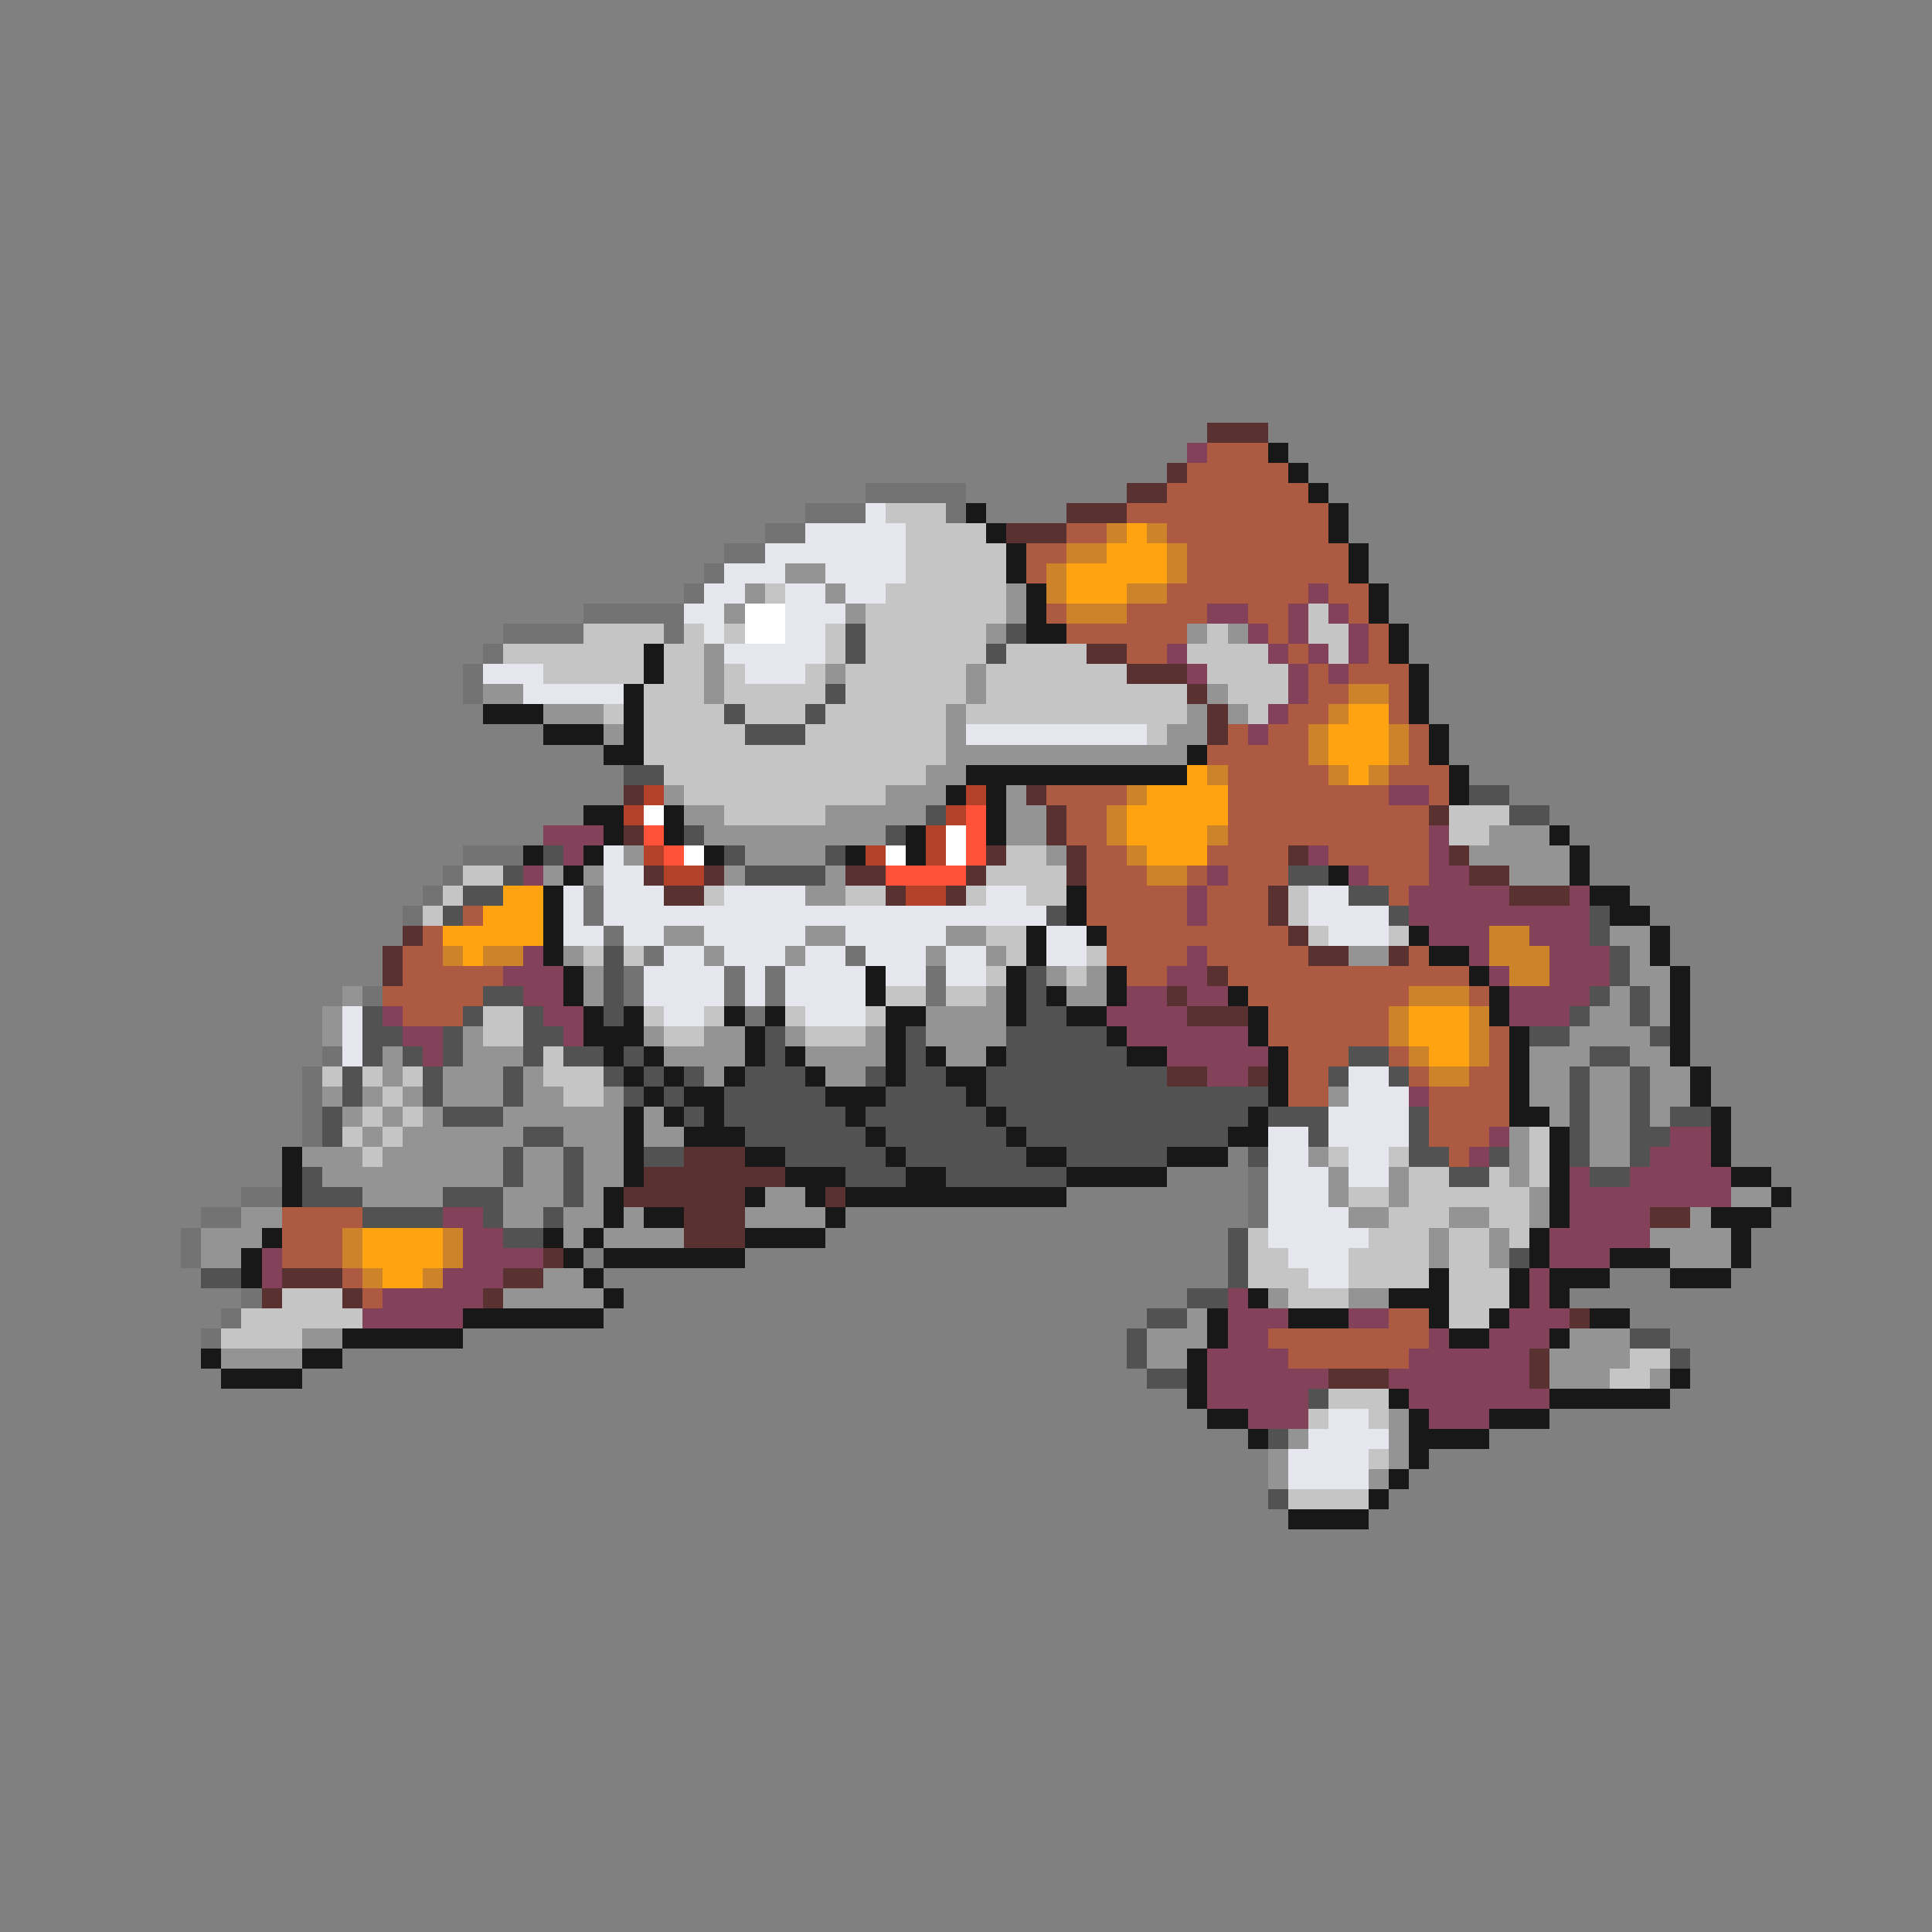 <svg xmlns="http://www.w3.org/2000/svg" viewBox="0 -0.5 96 96" shape-rendering="crispEdges">
<rect x="0" y="-0.5" width="96" height="96" fill="#808080" stroke="none"/>
<path stroke="#5a3131" d="M60 21h3M58 23h1M56 24h2M53 25h3M50 26h3M54 32h2M56 33h3M59 34h1M60 35h1M60 36h1M31 39h1M51 39h1M52 40h1M71 40h1M31 41h1M52 41h1M49 42h1M53 42h1M64 42h1M72 42h1M32 43h1M35 43h1M42 43h2M48 43h1M53 43h1M73 43h2M33 44h2M44 44h1M47 44h1M63 44h1M75 44h3M63 45h1M20 46h1M64 46h1M19 47h1M65 47h2M69 47h1M19 48h1M60 48h1M58 49h1M59 50h3M58 53h2M62 53h1M34 57h3M32 58h7M31 59h6M41 59h1M34 60h3M82 60h2M34 61h3M27 62h1M14 63h3M25 63h2M13 64h1M17 64h1M24 64h1M78 65h1M76 67h1M66 68h3M76 68h1" />
<path stroke="#83415a" d="M59 22h1M65 29h1M60 30h2M64 30h1M66 30h1M62 31h1M64 31h1M67 31h1M58 32h1M63 32h1M65 32h1M67 32h1M59 33h1M64 33h1M66 33h1M64 34h1M63 35h1M62 36h1M69 39h2M27 41h3M71 41h1M28 42h1M65 42h1M71 42h1M26 43h1M60 43h1M67 43h1M71 43h2M59 44h1M70 44h5M78 44h1M59 45h1M70 45h9M71 46h3M76 46h3M26 47h1M59 47h1M73 47h1M77 47h3M25 48h3M58 48h2M74 48h1M77 48h3M26 49h2M56 49h2M59 49h2M75 49h4M19 50h1M27 50h2M55 50h4M75 50h3M20 51h2M28 51h1M56 51h6M21 52h1M58 52h5M60 53h2M70 54h1M74 56h1M83 56h2M73 57h1M82 57h3M78 58h1M81 58h5M78 59h8M22 60h2M78 60h4M23 61h2M77 61h5M13 62h1M23 62h4M77 62h3M13 63h1M22 63h3M76 63h1M19 64h5M61 64h1M76 64h1M18 65h5M61 65h3M67 65h2M75 65h3M61 66h2M71 66h1M74 66h3M60 67h4M70 67h6M60 68h6M69 68h7M60 69h5M70 69h7M62 70h3M71 70h3" />
<path stroke="#ac5a41" d="M60 22h3M59 23h5M58 24h7M56 25h10M53 26h2M58 26h8M51 27h2M59 27h8M51 28h1M59 28h8M58 29h7M66 29h2M52 30h1M56 30h4M62 30h2M67 30h1M53 31h6M63 31h1M68 31h1M56 32h2M64 32h1M68 32h1M65 33h1M67 33h3M65 34h2M69 34h1M64 35h2M69 35h1M61 36h1M63 36h2M70 36h1M60 37h5M70 37h1M61 38h5M69 38h3M52 39h4M61 39h8M71 39h1M53 40h2M61 40h10M53 41h2M61 41h10M54 42h2M60 42h4M66 42h5M54 43h3M59 43h1M61 43h3M68 43h3M54 44h5M60 44h3M69 44h1M23 45h1M54 45h5M60 45h3M21 46h1M55 46h9M20 47h2M55 47h4M60 47h5M70 47h1M20 48h5M56 48h2M61 48h12M19 49h5M62 49h8M73 49h1M20 50h3M63 50h6M63 51h6M74 51h1M64 52h3M69 52h1M74 52h1M64 53h2M70 53h1M73 53h2M64 54h2M71 54h4M71 55h4M71 56h3M72 57h1M14 60h4M14 61h3M14 62h3M17 63h1M18 64h1M69 65h2M63 66h8M64 67h6" />
<path stroke="#181818" d="M63 22h1M64 23h1M65 24h1M48 25h1M66 25h1M49 26h1M66 26h1M50 27h1M67 27h1M50 28h1M67 28h1M51 29h1M68 29h1M51 30h1M68 30h1M51 31h2M69 31h1M32 32h1M69 32h1M32 33h1M70 33h1M31 34h1M70 34h1M24 35h3M31 35h1M70 35h1M27 36h3M31 36h1M71 36h1M30 37h2M59 37h1M71 37h1M48 38h11M72 38h1M47 39h1M49 39h1M72 39h1M29 40h2M33 40h1M49 40h1M30 41h1M33 41h1M45 41h1M49 41h1M77 41h1M26 42h1M29 42h1M35 42h1M42 42h1M45 42h1M78 42h1M28 43h1M66 43h1M78 43h1M27 44h1M53 44h1M79 44h2M27 45h1M53 45h1M80 45h2M27 46h1M51 46h1M54 46h1M70 46h1M82 46h1M27 47h1M51 47h1M71 47h2M82 47h1M28 48h1M43 48h1M50 48h1M55 48h1M73 48h1M83 48h1M28 49h1M43 49h1M50 49h1M52 49h1M55 49h1M61 49h1M74 49h1M83 49h1M29 50h1M31 50h1M36 50h1M38 50h1M44 50h2M50 50h1M53 50h2M62 50h1M74 50h1M83 50h1M29 51h3M37 51h1M44 51h1M55 51h1M62 51h1M75 51h1M83 51h1M30 52h1M32 52h1M37 52h1M39 52h1M44 52h1M46 52h1M49 52h1M56 52h2M63 52h1M75 52h1M83 52h1M31 53h1M33 53h1M36 53h1M40 53h1M44 53h1M47 53h2M63 53h1M75 53h1M84 53h1M32 54h1M34 54h2M41 54h3M48 54h1M63 54h1M75 54h1M84 54h1M31 55h1M33 55h1M35 55h1M42 55h1M49 55h1M62 55h1M75 55h2M85 55h1M31 56h1M34 56h3M43 56h1M50 56h1M61 56h2M77 56h1M85 56h1M14 57h1M31 57h1M37 57h2M44 57h1M51 57h2M58 57h3M77 57h1M85 57h1M14 58h1M31 58h1M39 58h3M45 58h2M53 58h5M77 58h1M86 58h2M14 59h1M30 59h1M37 59h1M40 59h1M42 59h11M77 59h1M88 59h1M30 60h1M32 60h2M41 60h1M77 60h1M85 60h3M13 61h1M27 61h1M29 61h1M37 61h4M76 61h1M86 61h1M12 62h1M28 62h1M30 62h7M76 62h1M80 62h3M86 62h1M12 63h1M29 63h1M71 63h1M75 63h1M77 63h3M83 63h3M30 64h1M62 64h1M69 64h3M75 64h1M77 64h1M23 65h7M60 65h1M64 65h3M71 65h1M74 65h1M79 65h2M17 66h6M60 66h1M72 66h2M77 66h1M10 67h1M15 67h2M59 67h1M11 68h4M59 68h1M83 68h1M59 69h1M69 69h1M77 69h6M60 70h2M70 70h1M74 70h3M62 71h1M70 71h4M70 72h1M69 73h1M68 74h1M64 75h4" />
<path stroke="#737373" d="M43 24h5M40 25h3M47 25h1M38 26h2M36 27h2M35 28h1M34 29h1M29 30h5M25 31h4M33 31h1M24 32h1M23 33h1M23 34h1M23 42h3M22 43h1M21 44h1M29 44h1M20 45h1M29 45h1M30 46h1M32 47h1M42 47h1M31 48h1M36 48h1M38 48h1M46 48h1M18 49h1M31 49h1M36 49h1M38 49h1M46 49h1M37 50h1M16 52h1M15 53h1M15 54h1M15 55h1M15 56h1M62 58h1M12 59h2M62 59h1M10 60h2M62 60h1M9 61h1M9 62h1M12 64h1M11 65h1M10 66h1" />
<path stroke="#e6e6ee" d="M43 25h1M40 26h5M38 27h7M36 28h3M41 28h4M35 29h2M39 29h2M42 29h2M34 30h2M39 30h3M35 31h1M39 31h2M36 32h5M24 33h3M37 33h3M26 34h5M48 36h9M30 42h1M30 43h2M28 44h1M30 44h3M36 44h4M49 44h2M65 44h2M28 45h1M30 45h22M65 45h4M28 46h2M31 46h2M35 46h5M42 46h5M52 46h2M66 46h3M33 47h2M36 47h3M40 47h2M43 47h3M47 47h2M52 47h2M32 48h4M37 48h1M39 48h4M44 48h2M47 48h2M32 49h4M37 49h1M39 49h4M17 50h1M33 50h2M40 50h3M17 51h1M17 52h1M67 53h2M67 54h3M66 55h4M63 56h2M66 56h4M63 57h2M67 57h2M63 58h3M67 58h2M63 59h3M63 60h4M63 61h5M64 62h3M65 63h2M66 70h2M65 71h4M64 72h4M64 73h4" />
<path stroke="#c5c5c5" d="M44 25h3M45 26h4M45 27h5M45 28h5M38 29h1M44 29h6M43 30h7M65 30h1M29 31h4M34 31h1M36 31h1M41 31h1M43 31h6M60 31h1M65 31h2M25 32h7M33 32h2M41 32h1M43 32h6M50 32h4M59 32h4M66 32h1M27 33h5M33 33h2M36 33h1M40 33h1M42 33h6M49 33h7M60 33h4M32 34h3M36 34h5M42 34h6M49 34h10M61 34h3M30 35h1M32 35h4M37 35h3M41 35h6M48 35h11M62 35h1M32 36h5M40 36h7M57 36h1M32 37h15M33 38h13M34 39h10M36 40h5M72 40h3M72 41h2M50 42h2M23 43h2M49 43h4M22 44h1M35 44h1M42 44h2M48 44h1M51 44h2M64 44h1M21 45h1M64 45h1M49 46h2M65 46h1M69 46h1M29 47h1M31 47h1M50 47h1M54 47h1M49 48h1M53 48h1M44 49h2M47 49h2M24 50h2M32 50h1M35 50h1M39 50h1M43 50h1M24 51h2M33 51h2M40 51h3M27 52h1M16 53h1M18 53h1M20 53h1M27 53h3M19 54h1M28 54h2M18 55h1M20 55h1M17 56h1M19 56h1M76 56h1M18 57h1M66 57h1M69 57h1M76 57h1M70 58h2M74 58h1M76 58h1M67 59h2M70 59h6M69 60h3M74 60h2M62 61h1M68 61h3M72 61h2M75 61h1M62 62h2M67 62h4M72 62h2M62 63h3M67 63h4M72 63h3M14 64h3M64 64h3M72 64h3M12 65h6M72 65h2M11 66h4M81 67h2M80 68h2M66 69h3M65 70h1M68 70h1M68 72h1M64 74h4" />
<path stroke="#cd8329" d="M55 26h1M57 26h1M53 27h2M58 27h1M52 28h1M58 28h1M52 29h1M56 29h2M53 30h3M67 34h2M66 35h1M65 36h1M69 36h1M65 37h1M69 37h1M60 38h1M66 38h1M68 38h1M56 39h1M55 40h1M55 41h1M60 41h1M56 42h1M57 43h2M74 46h2M22 47h1M24 47h2M74 47h3M75 48h2M70 49h3M69 50h1M73 50h1M69 51h1M73 51h1M70 52h1M73 52h1M71 53h2M17 61h1M22 61h1M17 62h1M22 62h1M18 63h1M21 63h1" />
<path stroke="#ffa410" d="M56 26h1M55 27h3M53 28h5M53 29h3M67 35h2M66 36h3M66 37h3M59 38h1M67 38h1M57 39h4M56 40h5M56 41h4M57 42h3M25 44h2M24 45h3M22 46h5M23 47h1M70 50h3M70 51h3M71 52h2M18 61h4M18 62h4M19 63h2" />
<path stroke="#949494" d="M39 28h2M37 29h1M41 29h1M50 29h1M36 30h1M42 30h1M50 30h1M49 31h1M59 31h1M61 31h1M35 32h1M35 33h1M41 33h1M48 33h1M24 34h2M35 34h1M48 34h1M60 34h1M27 35h3M47 35h1M59 35h1M61 35h1M30 36h1M47 36h1M58 36h2M47 37h12M46 38h2M33 39h1M44 39h3M50 39h1M34 40h2M41 40h5M50 40h2M35 41h9M50 41h2M74 41h3M31 42h1M37 42h4M52 42h1M73 42h5M27 43h1M29 43h1M36 43h1M41 43h1M75 43h3M40 44h2M33 46h2M40 46h2M47 46h2M80 46h2M28 47h1M35 47h1M39 47h1M46 47h1M49 47h1M67 47h2M81 47h1M29 48h1M52 48h1M54 48h1M81 48h2M17 49h1M29 49h1M49 49h1M53 49h2M80 49h1M82 49h1M16 50h1M46 50h4M79 50h2M82 50h1M16 51h1M23 51h1M32 51h1M35 51h2M39 51h1M43 51h1M46 51h4M78 51h4M19 52h1M23 52h3M33 52h4M40 52h4M47 52h2M76 52h3M81 52h2M19 53h1M22 53h3M26 53h1M35 53h1M41 53h2M76 53h2M79 53h2M82 53h2M16 54h1M18 54h1M20 54h1M22 54h3M26 54h2M30 54h1M66 54h1M76 54h2M79 54h2M82 54h2M17 55h1M19 55h1M21 55h1M25 55h6M32 55h1M77 55h1M79 55h2M82 55h1M18 56h1M20 56h6M28 56h3M32 56h2M75 56h1M79 56h2M15 57h3M19 57h6M26 57h2M29 57h2M65 57h1M75 57h1M79 57h2M16 58h9M26 58h2M29 58h2M66 58h1M69 58h1M75 58h1M18 59h4M25 59h3M29 59h1M38 59h2M66 59h1M69 59h1M76 59h1M86 59h2M12 60h2M25 60h2M28 60h2M31 60h1M37 60h4M67 60h2M72 60h2M76 60h1M84 60h1M10 61h3M28 61h1M30 61h4M71 61h1M74 61h1M82 61h4M10 62h2M71 62h1M74 62h1M83 62h3M27 63h2M25 64h5M63 64h1M67 64h2M59 65h1M15 66h2M57 66h3M78 66h3M11 67h4M57 67h2M77 67h4M77 68h3M82 68h1M69 70h1M64 71h1M69 71h1M63 72h1M69 72h1M63 73h1M68 73h1" />
<path stroke="#ffffff" d="M37 30h2M37 31h2M32 40h1M47 41h1M34 42h1M44 42h1M47 42h1" />
<path stroke="#525252" d="M42 31h1M50 31h1M42 32h1M49 32h1M41 34h1M36 35h1M40 35h1M37 36h3M31 38h2M73 39h2M46 40h1M75 40h2M34 41h1M44 41h1M27 42h1M36 42h1M41 42h1M25 43h1M37 43h4M64 43h2M23 44h2M67 44h2M22 45h1M52 45h1M69 45h1M79 45h1M79 46h1M30 47h1M80 47h1M30 48h1M51 48h1M80 48h1M24 49h2M30 49h1M51 49h1M79 49h1M81 49h1M18 50h1M23 50h1M26 50h1M30 50h1M51 50h2M78 50h1M81 50h1M18 51h2M22 51h1M26 51h2M38 51h1M45 51h1M50 51h5M76 51h2M82 51h1M18 52h1M20 52h1M22 52h1M26 52h1M28 52h2M31 52h1M38 52h1M45 52h1M50 52h6M67 52h2M79 52h2M17 53h1M21 53h1M25 53h1M30 53h1M32 53h1M34 53h1M37 53h3M43 53h1M45 53h2M49 53h9M66 53h1M69 53h1M78 53h1M81 53h1M17 54h1M21 54h1M25 54h1M31 54h1M33 54h1M36 54h5M44 54h4M49 54h14M78 54h1M81 54h1M16 55h1M22 55h3M34 55h1M36 55h6M43 55h6M50 55h12M63 55h3M70 55h1M78 55h1M81 55h1M83 55h2M16 56h1M26 56h2M37 56h6M44 56h6M51 56h10M65 56h1M70 56h1M78 56h1M81 56h2M25 57h1M28 57h1M32 57h2M39 57h5M45 57h6M53 57h5M62 57h1M70 57h2M74 57h1M78 57h1M81 57h1M15 58h1M25 58h1M28 58h1M42 58h3M47 58h6M72 58h2M79 58h2M15 59h3M22 59h3M28 59h1M18 60h4M24 60h1M27 60h1M25 61h2M61 61h1M61 62h1M75 62h1M10 63h2M61 63h1M59 64h2M57 65h2M56 66h1M81 66h2M56 67h1M83 67h1M57 68h2M65 69h1M63 71h1M63 74h1" />
<path stroke="#b44129" d="M32 39h1M48 39h1M31 40h1M47 40h1M46 41h1M32 42h1M43 42h1M46 42h1M33 43h2M45 44h2" />
<path stroke="#ff5239" d="M48 40h1M32 41h1M48 41h1M33 42h1M48 42h1M44 43h4" />
</svg>